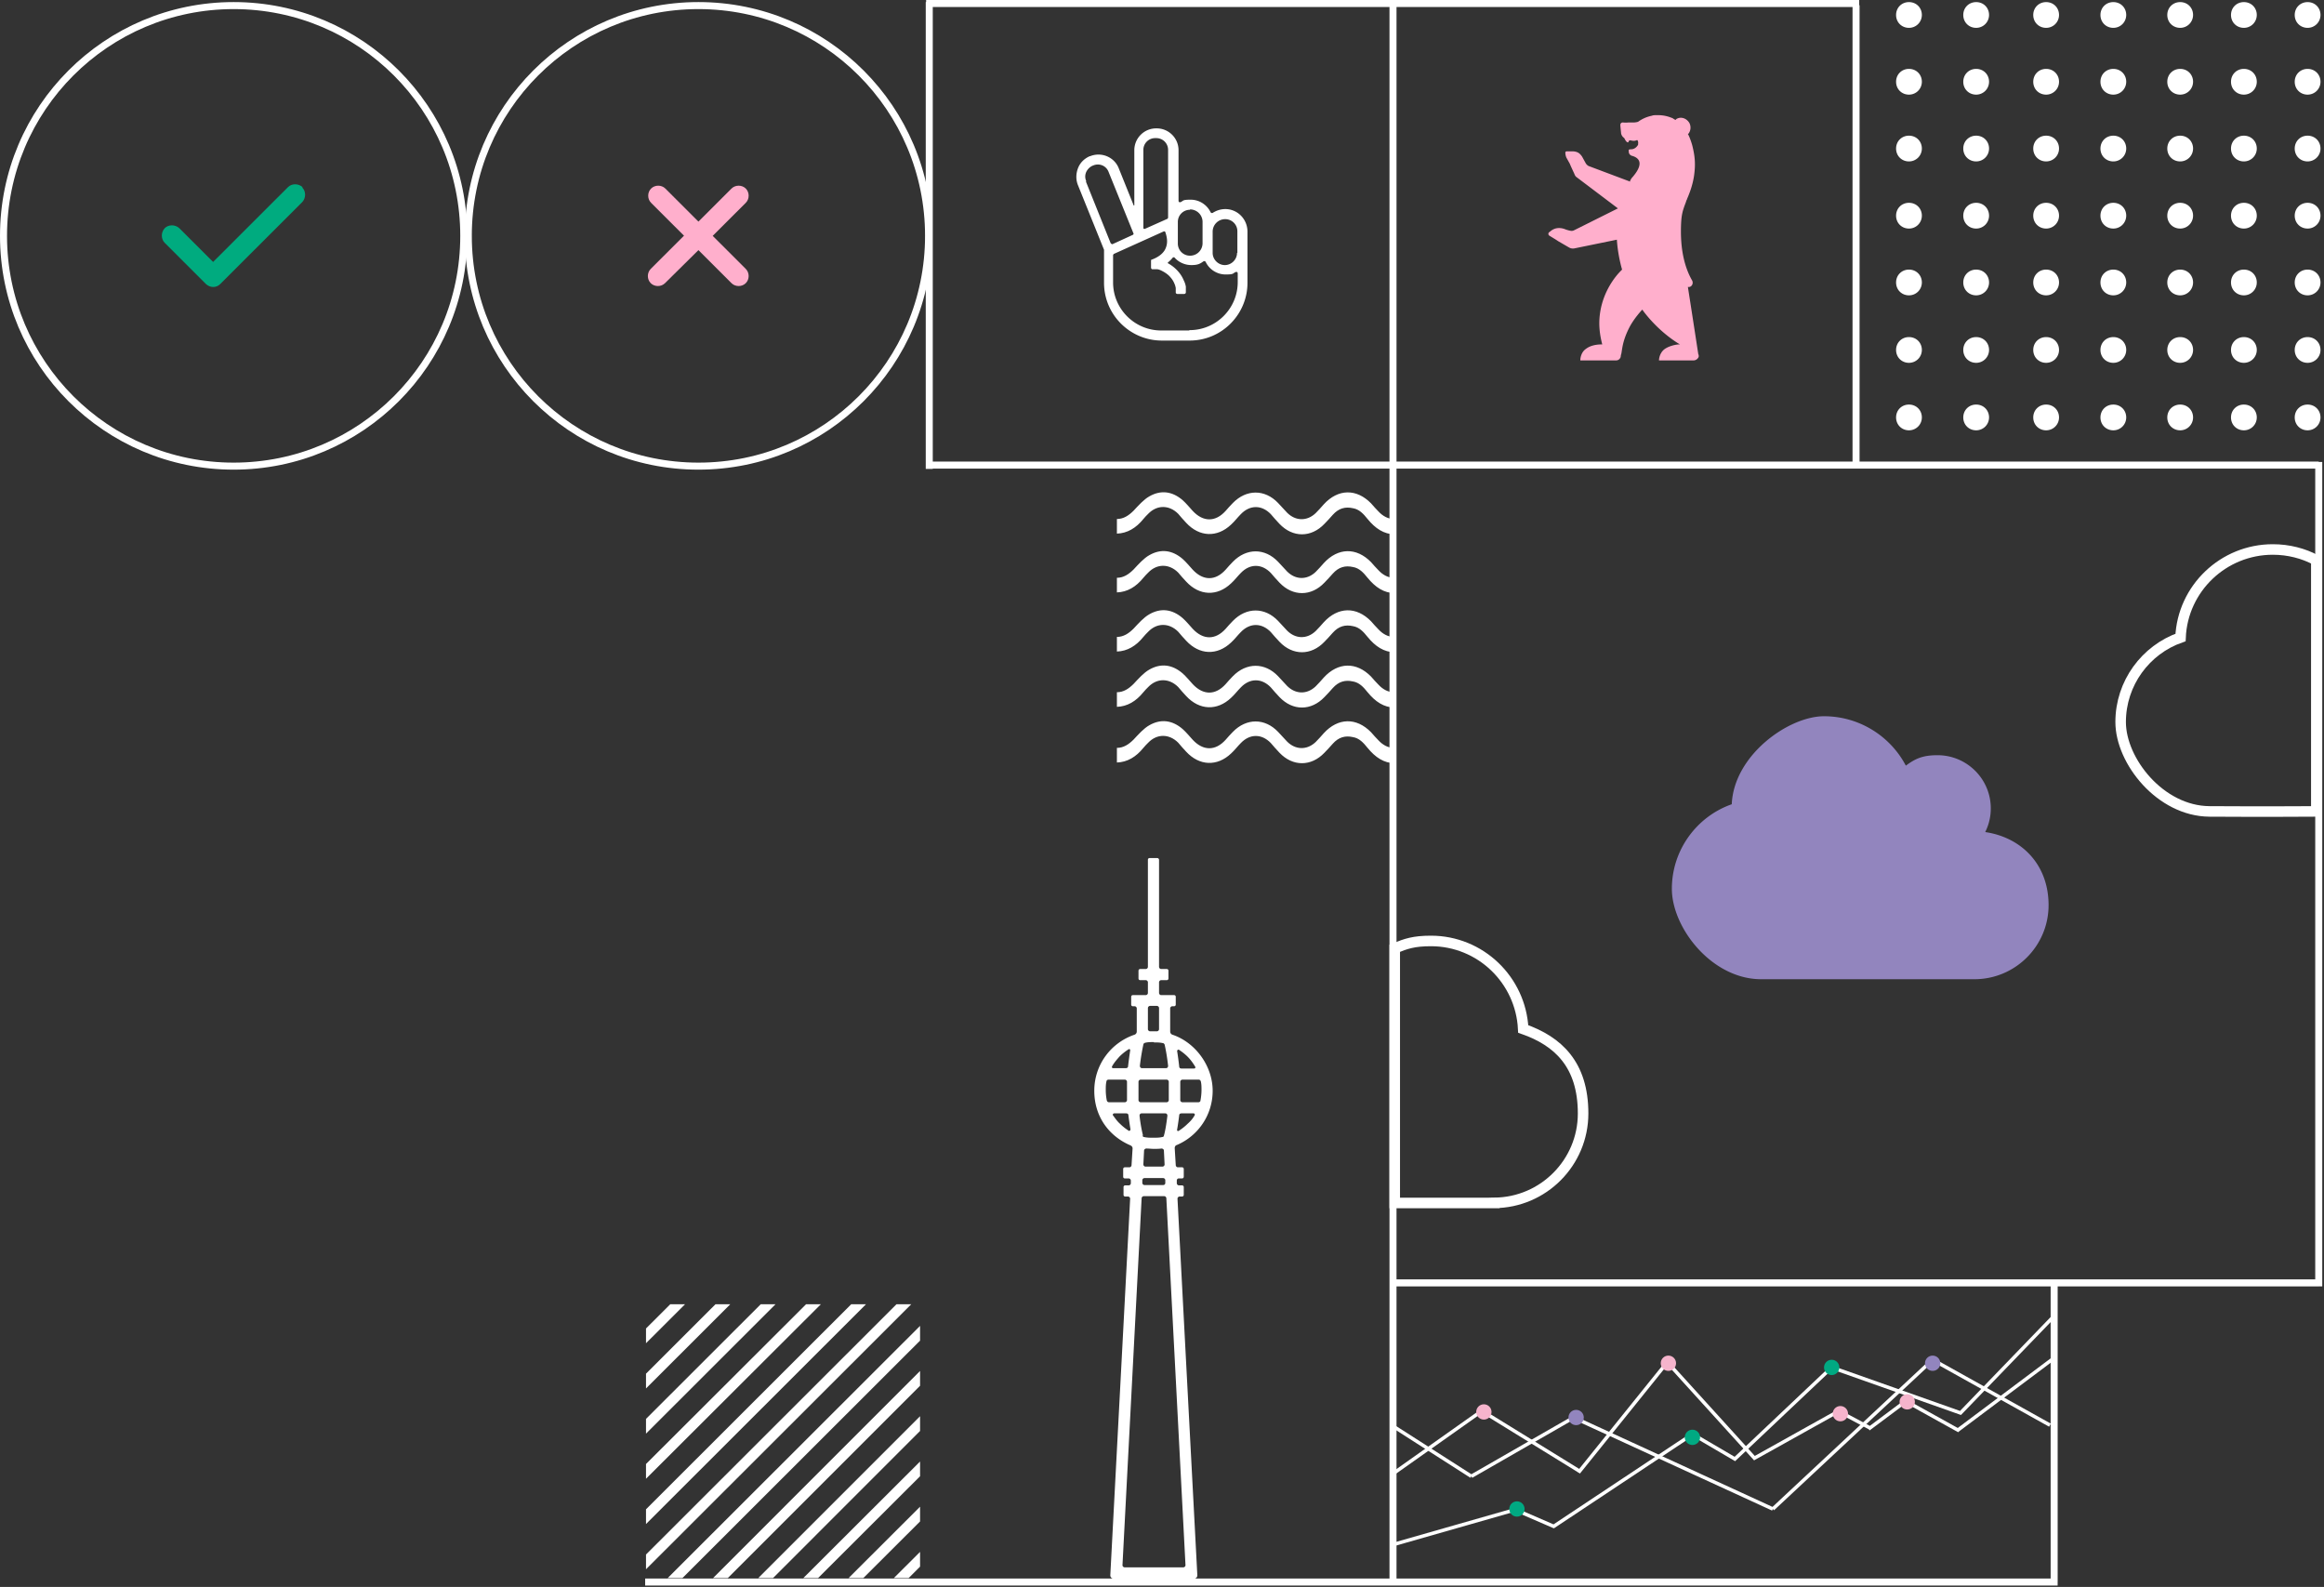 <svg xmlns="http://www.w3.org/2000/svg" width="662" height="452"><rect width="100%" height="100%" fill="#333333" stroke="none"/><g fill="none" fill-rule="evenodd" transform="translate(1 .6)"><path fill="#FFF" d="M396.298 168.329c-3.075 0-5.554-1.684-7.736-4.36-1.19-1.486-2.38-2.773-4.165-3.07-2.182-.496-4.066 0-5.752 1.882-.794.891-1.587 1.783-2.38 2.576-3.77 3.963-9.025 3.963-12.794 0-.892-.892-1.686-1.883-2.48-2.774-2.578-2.675-5.95-2.675-8.528 0-.992.99-1.785 2.08-2.777 2.972-3.967 3.765-9.025 3.567-12.793-.496-.794-.792-1.488-1.684-2.281-2.576-2.579-2.575-6.05-2.575-8.53 0-.495.496-.991.991-1.388 1.487-2.082 2.576-4.562 4.062-7.537 4.16v-4.16c1.884 0 3.372-.991 4.76-2.378 1.389-1.486 2.876-3.17 4.463-4.062 3.273-1.883 6.546-1.486 9.52 1.09.993.891 1.885 1.981 2.877 3.07 2.975 3.171 6.446 3.171 9.322 0 .694-.792 1.389-1.584 2.083-2.278 3.868-3.963 9.124-3.963 12.892 0 .893.892 1.686 1.883 2.579 2.774 2.38 2.378 5.653 2.477 8.132.1.794-.793 1.587-1.685 2.281-2.478 4.066-4.458 9.322-4.557 13.488-.297.694.793 1.388 1.585 2.082 2.279 1.29 1.387 2.777 2.18 4.463 2.18v4.16l.199.199Zm0-16.744c-3.075 0-5.554-1.684-7.736-4.36-1.19-1.485-2.38-2.773-4.165-3.07-2.182-.496-4.066 0-5.752 1.882-.794.892-1.587 1.783-2.38 2.576-3.77 3.963-9.025 3.963-12.794 0-.892-.892-1.686-1.882-2.48-2.774-2.578-2.675-5.95-2.675-8.528 0-.992.99-1.785 2.08-2.777 2.972-3.967 3.765-9.025 3.567-12.793-.495-.794-.793-1.488-1.685-2.281-2.576-2.579-2.576-6.05-2.576-8.53 0-.495.495-.991.99-1.388 1.486-2.082 2.576-4.562 4.062-7.537 4.161v-4.161c1.884 0 3.372-.99 4.76-2.378 1.389-1.486 2.876-3.17 4.463-4.062 3.273-1.882 6.546-1.486 9.52 1.09.993.892 1.885 1.981 2.877 3.071 2.975 3.17 6.446 3.17 9.322 0 .694-.792 1.389-1.585 2.083-2.279 3.868-3.963 9.124-3.963 12.892 0 .893.892 1.686 1.883 2.579 2.775 2.38 2.377 5.653 2.476 8.132.099.794-.793 1.587-1.685 2.281-2.477 4.066-4.459 9.322-4.558 13.488-.297.694.792 1.388 1.585 2.082 2.278 1.29 1.387 2.777 2.18 4.463 2.18v4.161l.199.198Zm0 33.587c-3.075 0-5.554-1.685-7.736-4.36-1.19-1.486-2.38-2.774-4.165-3.07-2.182-.496-4.066 0-5.752 1.882-.794.891-1.587 1.783-2.38 2.575-3.77 3.963-9.025 3.963-12.794 0-.892-.891-1.686-1.882-2.48-2.774-2.578-2.675-5.95-2.675-8.528 0-.992.991-1.785 2.08-2.777 2.973-3.967 3.764-9.025 3.566-12.793-.496-.794-.792-1.488-1.684-2.281-2.576-2.579-2.576-6.05-2.576-8.53 0-.495.496-.991.991-1.388 1.486-2.082 2.576-4.562 4.063-7.537 4.162v-4.162c1.884 0 3.372-.99 4.76-2.377 1.389-1.487 2.876-3.17 4.463-4.062 3.273-1.883 6.546-1.487 9.52 1.09.993.891 1.885 1.98 2.877 3.07 2.975 3.171 6.446 3.171 9.322 0 .694-.792 1.389-1.585 2.083-2.278 3.868-3.963 9.124-3.963 12.892 0 .893.892 1.686 1.882 2.579 2.774 2.38 2.378 5.653 2.477 8.132.1.794-.793 1.587-1.685 2.281-2.478 4.066-4.458 9.322-4.557 13.488-.297.694.793 1.388 1.585 2.082 2.279 1.29 1.387 2.777 2.18 4.463 2.18v4.16l.199.199Zm0 15.753c-3.075 0-5.554-1.685-7.736-4.36-1.19-1.486-2.38-2.774-4.165-3.07-2.182-.496-4.066 0-5.752 1.881-.794.892-1.587 1.784-2.38 2.576-3.77 3.963-9.025 3.963-12.794 0-.892-.891-1.686-1.882-2.48-2.774-2.578-2.675-5.95-2.675-8.528 0-.992.991-1.785 2.08-2.777 2.973-3.967 3.764-9.025 3.566-12.793-.496-.794-.792-1.488-1.684-2.281-2.576-2.579-2.576-6.05-2.576-8.53 0-.495.496-.991.991-1.388 1.486-2.082 2.576-4.562 4.062-7.537 4.162v-4.162c1.884 0 3.372-.99 4.76-2.377 1.389-1.487 2.876-3.17 4.463-4.063 3.273-1.882 6.546-1.486 9.52 1.09.993.892 1.885 1.982 2.877 3.072 2.975 3.17 6.446 3.17 9.322 0 .694-.793 1.389-1.586 2.083-2.28 3.868-3.962 9.124-3.962 12.892 0 .893.893 1.686 1.883 2.579 2.775 2.38 2.378 5.653 2.477 8.132.1.794-.793 1.587-1.685 2.281-2.478 4.066-4.458 9.322-4.557 13.488-.297.694.793 1.388 1.585 2.082 2.279 1.29 1.387 2.777 2.18 4.463 2.18v4.16l.199.199Zm0 15.852c-3.075 0-5.554-1.685-7.736-4.36-1.19-1.486-2.38-2.774-4.165-3.07-2.182-.496-4.066 0-5.752 1.882-.794.891-1.587 1.783-2.38 2.575-3.77 3.964-9.025 3.964-12.794 0-.892-.891-1.686-1.882-2.48-2.774-2.578-2.675-5.95-2.675-8.528 0-.992.991-1.785 2.081-2.777 2.973-3.967 3.765-9.025 3.566-12.793-.496-.794-.792-1.488-1.684-2.281-2.576-2.579-2.576-6.05-2.576-8.53 0-.495.496-.991.991-1.388 1.486-2.082 2.576-4.562 4.063-7.537 4.162v-4.162c1.884 0 3.372-.99 4.76-2.377 1.389-1.486 2.876-3.17 4.463-4.062 3.273-1.883 6.546-1.487 9.52 1.09.993.891 1.885 1.98 2.877 3.07 2.975 3.171 6.446 3.171 9.322 0 .694-.792 1.389-1.584 2.083-2.278 3.868-3.963 9.124-3.963 12.892 0 .893.892 1.686 1.882 2.579 2.774 2.38 2.378 5.653 2.477 8.132.1.794-.793 1.587-1.685 2.281-2.478 4.066-4.458 9.322-4.557 13.488-.297.694.793 1.388 1.585 2.082 2.279 1.29 1.387 2.777 2.18 4.463 2.18v4.16l.199.199Z"/><path fill="#FFF" fill-rule="nonzero" d="M335.702 340.195c.298 0 .496-.198.496-.496v-2.18c0-.296-.198-.495-.496-.495h-.892c-.298 0-.595-.297-.595-.594v-.793c0-.297.198-.594.595-.594h.892c.298 0 .496-.198.496-.495v-2.18c0-.297-.198-.495-.496-.495h-1.19c-.297 0-.595-.298-.595-.595l-.297-4.855c0-.396.198-.792.595-.891 6.05-2.576 10.215-8.52 10.215-15.456 0-6.935-4.76-13.672-11.405-15.951a.952.952 0 0 1-.694-.892v-6.638c0-.297.297-.594.595-.594h.495c.298 0 .496-.198.496-.496v-2.18c0-.297-.198-.495-.496-.495h-3.669c-.297 0-.595-.297-.595-.594v-3.072c0-.297.298-.594.595-.594h1.587c.297 0 .496-.198.496-.495v-2.18c0-.297-.199-.495-.496-.495h-1.587c-.297 0-.595-.298-.595-.595V244.29c0-.297-.297-.495-.496-.495h-2.182c-.297 0-.496.198-.496.495v30.515c0 .297-.297.595-.595.595h-1.586c-.298 0-.496.198-.496.495v2.18c0 .297.198.495.496.495h1.586c.298 0 .595.297.595.594v3.072c0 .297-.297.594-.595.594h-3.669c-.298 0-.496.198-.496.496v2.18c0 .297.198.495.496.495h.496c.297 0 .595.297.595.594v6.638a.952.952 0 0 1-.694.892c-6.645 2.279-11.405 8.52-11.405 15.951 0 7.43 4.264 12.979 10.314 15.555.396.198.595.495.595.891l-.298 4.756c0 .297-.297.595-.595.595h-1.289c-.298 0-.496.198-.496.495v2.18c0 .297.198.495.496.495h1.09c.298 0 .596.297.596.594v.793c0 .297-.298.594-.595.594h-.992c-.297 0-.496.199-.496.496v2.18c0 .297.199.495.496.495h.794c.297 0 .595.297.595.594l-5.653 107.299c0 .495.396.99.991.99h22.81a.993.993 0 0 0 .992-.99l-5.653-107.299c0-.297.298-.594.595-.594h.694Zm-11.107-17.338c-.297-1.19-.694-3.072-.992-5.648 0-.396.199-.693.595-.693h6.744c.397 0 .595.297.595.693-.297 2.378-.595 4.26-.992 5.648 0 .198-.198.396-.495.396-.794.198-1.686.198-2.579.198-.892 0-1.686 0-2.578-.198-.199 0-.397-.198-.496-.396m-10.414-12.98c0-.89 0-1.683.199-2.476 0-.297.297-.495.595-.495h4.661c.298 0 .595.297.595.594v5.251c0 .297-.297.594-.595.594h-4.562c-.297 0-.496-.198-.595-.495a15.107 15.107 0 0 1-.298-2.972m9.323 0V307.5c0-.297.297-.594.595-.594h7.438c.297 0 .595.297.595.594v5.251c0 .297-.298.594-.595.594H323.9c-.298 0-.595-.297-.595-.594v-2.873m4.363-13.574c.893 0 1.686 0 2.579.199.198 0 .397.198.496.396.297 1.288.694 3.369.992 6.044 0 .396-.199.693-.596.693h-6.842c-.397 0-.596-.297-.596-.693a63.64 63.64 0 0 1 .992-6.044c0-.198.199-.396.496-.495.793-.199 1.686-.199 2.579-.199m6.545 24.868c.198-1.09.397-2.477.595-4.062 0-.297.298-.495.595-.495h3.471c.298 0 .496.297.298.594-.496.892-1.19 1.685-1.984 2.378-.793.793-1.587 1.387-2.48 1.982-.297.198-.594 0-.495-.397m6.05-7.728h-4.562c-.298 0-.595-.297-.595-.594V307.5c0-.297.297-.594.595-.594h4.66c.298 0 .497.198.596.495.198.793.198 1.684.198 2.477 0 .792-.099 1.981-.297 2.972 0 .297-.298.495-.595.495m-1.19-9.61h-3.67c-.297 0-.595-.198-.595-.495a84.94 84.94 0 0 0-.595-4.459c0-.297.298-.495.496-.396.892.595 1.686 1.189 2.48 1.982.892.891 1.586 1.882 2.181 2.873.1.198 0 .495-.297.495m-12.595-17.833h1.983c.298 0 .595.297.595.594v6.044c0 .297-.297.594-.595.594h-1.983c-.298 0-.596-.297-.596-.594v-6.044c0-.297.298-.594.596-.594m-8.629 14.366c.794-.793 1.587-1.388 2.48-1.982.297-.198.595 0 .496.396a128.088 128.088 0 0 0-.595 4.459c0 .297-.298.495-.595.495h-3.67c-.297 0-.397-.297-.297-.495.595-1.09 1.388-1.982 2.181-2.873m-1.586 16.248h3.47c.298 0 .596.198.596.495a97.32 97.32 0 0 0 .595 4.062c0 .298-.298.496-.496.397-.893-.595-1.686-1.19-2.48-1.982-.793-.693-1.388-1.585-1.983-2.378-.198-.198 0-.594.298-.594m8.529 10.6c0-.296.297-.594.694-.594.694 0 1.388.1 2.082.1.695 0 1.488 0 2.182-.1.298 0 .694.199.694.595l.199 3.963c0 .297-.298.594-.595.594h-4.86c-.297 0-.595-.297-.595-.594l.199-3.963Zm.198 7.828h5.256c.298 0 .595.297.595.594v.793c0 .297-.198.594-.595.594h-5.355c-.298 0-.595-.297-.595-.594v-.793c0-.297.297-.594.595-.594m11.107 110.865h-16.76c-.298 0-.595-.297-.595-.594l5.454-104.525c0-.297.298-.594.595-.594h5.852c.297 0 .595.297.595.594l5.454 104.525c0 .297-.297.594-.595.594"/><path stroke="#FFF" stroke-width="2" d="M182.777 450h402.347M395.802.793V450m.496-85.205h263.206M584.132 450v-84.71m75.372.496V130.978m-396.397.891h396.397M263.702 0v132.959M528.595.396H262.81m264.892.496v131.076"/><path fill="#FFF" fill-rule="nonzero" d="M546.446 3.666a3.66 3.66 0 0 1-3.67 3.666c-2.082 0-3.669-1.586-3.669-3.666S540.694 0 542.777 0s3.67 1.585 3.67 3.666m19.14 0a3.66 3.66 0 0 1-3.67 3.666c-2.082 0-3.67-1.586-3.67-3.666S559.836 0 561.918 0c2.083 0 3.67 1.585 3.67 3.666m19.934 0a3.66 3.66 0 0 1-3.67 3.666c-2.082 0-3.67-1.586-3.67-3.666S579.77 0 581.852 0c2.083 0 3.67 1.585 3.67 3.666m19.14 0a3.66 3.66 0 0 1-3.67 3.666c-2.082 0-3.669-1.586-3.669-3.666S598.91 0 600.992 0c2.082 0 3.67 1.585 3.67 3.666m19.04 0a3.66 3.66 0 0 1-3.669 3.666c-2.083 0-3.67-1.586-3.67-3.666S617.95 0 620.034 0s3.67 1.585 3.67 3.666m-77.257 19.022a3.66 3.66 0 0 1-3.67 3.666c-2.082 0-3.669-1.585-3.669-3.666 0-2.08 1.587-3.666 3.67-3.666s3.67 1.586 3.67 3.666m19.14 0a3.66 3.66 0 0 1-3.67 3.666c-2.082 0-3.67-1.585-3.67-3.666 0-2.08 1.588-3.666 3.67-3.666 2.083 0 3.67 1.586 3.67 3.666m19.934 0a3.66 3.66 0 0 1-3.67 3.666c-2.082 0-3.67-1.585-3.67-3.666 0-2.08 1.588-3.666 3.67-3.666 2.083 0 3.67 1.586 3.67 3.666m19.14 0a3.66 3.66 0 0 1-3.67 3.666c-2.082 0-3.669-1.585-3.669-3.666 0-2.08 1.587-3.666 3.67-3.666 2.082 0 3.67 1.586 3.67 3.666m19.04 0a3.66 3.66 0 0 1-3.669 3.666c-2.083 0-3.67-1.585-3.67-3.666 0-2.08 1.587-3.666 3.67-3.666s3.67 1.586 3.67 3.666m-77.257 19.023a3.66 3.66 0 0 1-3.67 3.665c-2.082 0-3.669-1.585-3.669-3.665s1.587-3.666 3.67-3.666 3.67 1.585 3.67 3.666m19.14 0a3.66 3.66 0 0 1-3.67 3.665c-2.082 0-3.67-1.585-3.67-3.665s1.588-3.666 3.67-3.666c2.083 0 3.67 1.585 3.67 3.666m19.934 0a3.66 3.66 0 0 1-3.67 3.665c-2.082 0-3.67-1.585-3.67-3.665s1.588-3.666 3.67-3.666c2.083 0 3.67 1.585 3.67 3.666m19.14 0a3.66 3.66 0 0 1-3.67 3.665c-2.082 0-3.669-1.585-3.669-3.665s1.587-3.666 3.67-3.666c2.082 0 3.67 1.585 3.67 3.666m19.04 0a3.66 3.66 0 0 1-3.669 3.665c-2.083 0-3.67-1.585-3.67-3.665s1.587-3.666 3.67-3.666 3.67 1.585 3.67 3.666m-77.257 19.121a3.66 3.66 0 0 1-3.67 3.666c-2.082 0-3.669-1.585-3.669-3.666 0-2.08 1.587-3.666 3.67-3.666s3.67 1.586 3.67 3.666m19.14 0a3.66 3.66 0 0 1-3.67 3.666c-2.082 0-3.67-1.585-3.67-3.666 0-2.08 1.588-3.666 3.67-3.666 2.083 0 3.67 1.586 3.67 3.666m19.934 0a3.66 3.66 0 0 1-3.67 3.666c-2.082 0-3.67-1.585-3.67-3.666 0-2.08 1.588-3.666 3.67-3.666 2.083 0 3.67 1.586 3.67 3.666m19.14 0a3.66 3.66 0 0 1-3.67 3.666c-2.082 0-3.669-1.585-3.669-3.666 0-2.08 1.587-3.666 3.67-3.666 2.082 0 3.67 1.586 3.67 3.666m19.04 0a3.66 3.66 0 0 1-3.669 3.666c-2.083 0-3.67-1.585-3.67-3.666 0-2.08 1.587-3.666 3.67-3.666s3.67 1.586 3.67 3.666m-77.257 19.023a3.66 3.66 0 0 1-3.67 3.665c-2.082 0-3.669-1.585-3.669-3.665s1.587-3.666 3.67-3.666 3.67 1.585 3.67 3.666m19.14 0a3.66 3.66 0 0 1-3.67 3.665c-2.082 0-3.67-1.585-3.67-3.665s1.588-3.666 3.67-3.666c2.083 0 3.67 1.585 3.67 3.666m19.934 0a3.66 3.66 0 0 1-3.67 3.665c-2.082 0-3.67-1.585-3.67-3.665s1.588-3.666 3.67-3.666c2.083 0 3.67 1.585 3.67 3.666m19.14 0a3.66 3.66 0 0 1-3.67 3.665c-2.082 0-3.669-1.585-3.669-3.665s1.587-3.666 3.67-3.666c2.082 0 3.67 1.585 3.67 3.666m19.04 0a3.66 3.66 0 0 1-3.669 3.665c-2.083 0-3.67-1.585-3.67-3.665s1.587-3.666 3.67-3.666 3.67 1.585 3.67 3.666m-77.257 19.22a3.66 3.66 0 0 1-3.67 3.666c-2.082 0-3.669-1.585-3.669-3.666 0-2.08 1.587-3.665 3.67-3.665s3.67 1.585 3.67 3.665m19.14 0a3.66 3.66 0 0 1-3.67 3.666c-2.082 0-3.67-1.585-3.67-3.666 0-2.08 1.588-3.665 3.67-3.665 2.083 0 3.67 1.585 3.67 3.665m19.934 0a3.66 3.66 0 0 1-3.67 3.666c-2.082 0-3.67-1.585-3.67-3.666 0-2.08 1.588-3.665 3.67-3.665 2.083 0 3.67 1.585 3.67 3.665m19.14 0a3.66 3.66 0 0 1-3.67 3.666c-2.082 0-3.669-1.585-3.669-3.666 0-2.08 1.587-3.665 3.67-3.665 2.082 0 3.67 1.585 3.67 3.665m19.04 0a3.66 3.66 0 0 1-3.669 3.666c-2.083 0-3.67-1.585-3.67-3.666 0-2.08 1.587-3.665 3.67-3.665s3.67 1.585 3.67 3.665m-77.257 19.22a3.66 3.66 0 0 1-3.67 3.667c-2.082 0-3.669-1.586-3.669-3.666s1.587-3.666 3.67-3.666 3.67 1.585 3.67 3.666m19.14 0a3.66 3.66 0 0 1-3.67 3.666c-2.082 0-3.67-1.586-3.67-3.666s1.588-3.666 3.67-3.666c2.083 0 3.67 1.585 3.67 3.666m19.934 0a3.66 3.66 0 0 1-3.67 3.666c-2.082 0-3.67-1.586-3.67-3.666s1.588-3.666 3.67-3.666c2.083 0 3.67 1.585 3.67 3.666m19.14 0a3.66 3.66 0 0 1-3.67 3.666c-2.082 0-3.669-1.586-3.669-3.666s1.587-3.666 3.67-3.666c2.082 0 3.67 1.585 3.67 3.666m19.04 0a3.66 3.66 0 0 1-3.669 3.666c-2.083 0-3.67-1.586-3.67-3.666s1.587-3.666 3.67-3.666 3.67 1.585 3.67 3.666M641.85 3.666a3.66 3.66 0 0 1-3.67 3.666c-2.082 0-3.669-1.586-3.669-3.666S636.1 0 638.182 0c2.082 0 3.67 1.585 3.67 3.666m0 19.022a3.66 3.66 0 0 1-3.67 3.666c-2.083 0-3.67-1.585-3.67-3.666 0-2.08 1.587-3.666 3.67-3.666 2.082 0 3.67 1.586 3.67 3.666m0 19.023a3.66 3.66 0 0 1-3.67 3.665c-2.083 0-3.67-1.585-3.67-3.665s1.587-3.666 3.67-3.666c2.082 0 3.67 1.585 3.67 3.666m0 19.121a3.66 3.66 0 0 1-3.67 3.666c-2.083 0-3.67-1.585-3.67-3.666 0-2.08 1.587-3.666 3.67-3.666 2.082 0 3.67 1.586 3.67 3.666M660 3.666a3.66 3.66 0 0 1-3.67 3.666c-2.082 0-3.669-1.586-3.669-3.666S654.248 0 656.331 0C658.413 0 660 1.585 660 3.666m0 19.022a3.66 3.66 0 0 1-3.67 3.666c-2.082 0-3.669-1.585-3.669-3.666 0-2.08 1.587-3.666 3.67-3.666 2.082 0 3.669 1.586 3.669 3.666m0 19.023a3.66 3.66 0 0 1-3.67 3.665c-2.082 0-3.669-1.585-3.669-3.665s1.587-3.666 3.67-3.666c2.082 0 3.669 1.585 3.669 3.666m0 19.121a3.66 3.66 0 0 1-3.67 3.666c-2.082 0-3.669-1.585-3.669-3.666 0-2.08 1.587-3.666 3.67-3.666 2.082 0 3.669 1.586 3.669 3.666m-18.149 19.023a3.66 3.66 0 0 1-3.67 3.665c-2.082 0-3.669-1.585-3.669-3.665s1.587-3.666 3.67-3.666c2.082 0 3.67 1.585 3.67 3.666m18.148 0a3.66 3.66 0 0 1-3.67 3.665c-2.082 0-3.669-1.585-3.669-3.665s1.587-3.666 3.67-3.666c2.082 0 3.669 1.585 3.669 3.666m-18.149 19.22a3.66 3.66 0 0 1-3.67 3.666c-2.082 0-3.669-1.585-3.669-3.666 0-2.08 1.587-3.665 3.67-3.665 2.082 0 3.67 1.585 3.67 3.665m18.148 0a3.66 3.66 0 0 1-3.67 3.666c-2.082 0-3.669-1.585-3.669-3.666 0-2.08 1.587-3.665 3.67-3.665 2.082 0 3.669 1.585 3.669 3.665m-18.149 19.22a3.66 3.66 0 0 1-3.67 3.667c-2.082 0-3.669-1.586-3.669-3.666s1.587-3.666 3.67-3.666c2.082 0 3.67 1.585 3.67 3.666m18.148 0a3.66 3.66 0 0 1-3.67 3.666c-2.082 0-3.669-1.586-3.669-3.666s1.587-3.666 3.67-3.666c2.082 0 3.669 1.585 3.669 3.666"/><path fill="#FFAFCC" fill-rule="nonzero" d="M482.777 100.363s-2.083-13.573-2.975-19.22h.396c.893-.198 1.19-1.19.794-1.883-2.281-3.963-3.174-8.917-3.174-13.87 0-4.954.496-5.945 1.488-8.62 0-.198.099-.297.198-.495l.1-.297c.594-1.388 1.784-4.26 2.082-7.63.297-2.674 0-4.854-.496-6.935-.198-.99-.793-2.675-1.19-3.467 0-.1-.1-.198-.198-.297.793-.793.991-2.18.396-3.27-.793-1.288-2.28-1.783-3.47-1.189-.1 0-.397.297-.497.397-.198-.199-.297-.199-.297-.199l-.595-.396h-.1a9.99 9.99 0 0 0-3.867-.793c-1.389 0-1.29 0-1.984.199a10.007 10.007 0 0 0-3.768 1.684c-.595.198-1.19.198-1.19.198h-1.587c-.694.1-1.587 0-1.587 0a.678.678 0 0 0-.694.694c0 .396.198 2.18.198 2.18 0 .495.298 1.09.695 1.386l.297.298c.198.495.496.891.793 1.09h.298c.297-1.19.992 0 2.38-.595.298-.198.496.594.397.99v.298c-.397.693-.992 1.189-1.785 1.288-.595 0-.893.099-.893.198 0 .694 0 1.189.694 1.585.199.1.298.1.298.1.992.297 4.066 1.386.198 5.944 0 0-.396.396-.595.792 0 .1-.198.199-.198.397v.198l-11.603-4.36c-.397-.099-.794-.495-.992-.792l-1.091-1.982c-.694-.99-1.29-1.387-2.579-1.486h-1.586c-.298 0-.496 0-.595.298 0 .198 0 .792.297 1.486l.992 1.783c0 .1 1.29 2.873 1.29 2.873.098.297.297.694.594.892l11.802 8.917-12.496 6.241c-.397.199-.793.199-1.19.1-.496-.1-1.091-.298-1.091-.298-2.083-.891-3.57-.297-4.463.496l-.397.297c-.297.297-.198.792.199.99 0 0 1.983 1.19 2.38 1.487l3.074 1.783c.496.297.992.396 1.587.297l12.1-2.477c.297 4.657 1.487 8.52 1.487 8.52-2.182 2.081-5.157 6.144-6.149 11.593-.595 3.27-.397 6.241.496 9.71-1.686 0-3.372.296-4.661 1.287-1.29.892-1.587 2.477-1.587 3.27h10.215c.992 0 1.29-.991 1.29-.991 0-.297.098-.694.198-.99.297-1.883.495-3.865 2.181-7.233 1.389-2.775 3.769-5.251 3.769-5.251s3.967 5.845 10.71 9.907c-1.289 0-2.975.495-3.966 1.09-1.587.892-1.984 2.675-1.984 3.468h9.818c.695 0 1.19-.397 1.488-.991v-.595"/><path fill="#FFF" fill-rule="nonzero" d="M351.372 71.433c0 1.883-1.587 3.468-3.471 3.468-1.884 0-3.471-1.585-3.471-3.468V65.39a3.554 3.554 0 0 1 3.57-3.567 3.448 3.448 0 0 1 3.471 3.468v6.142h-.1Zm-13.686 22.094h-7.934c-7.537 0-13.686-6.143-13.686-13.672v-7.827s.1-.198.198-.297l14.281-6.44c.1 0 .298 0 .397.198.397 1.189.794 2.774.198 4.36-.495 1.485-1.884 2.674-3.966 3.467h-.1c-.099 0-.198.198-.198.396v1.882c0 .298.198.496.397.496h1.289c.397 0 .893.198 1.29.396.793.396 1.586.892 2.181 1.486.595.595 1.19 1.387 1.488 2.18.198.396.297.793.396 1.288v1.288c0 .198.199.396.496.396h1.885c.297 0 .495-.198.495-.495v-1.585a6.293 6.293 0 0 0-.595-1.784c-.496-1.189-1.19-2.18-2.082-3.071a10.676 10.676 0 0 0-2.38-1.783c-.1 0-.1-.298 0-.298a7.923 7.923 0 0 0 1.289-1.288c.198-.198.496-.198.595 0a6.441 6.441 0 0 0 4.76 2.08c1.884 0 2.48-.395 3.471-1.089.199-.099.496 0 .595.198.992 2.08 3.174 3.567 5.653 3.567 2.48 0 1.984-.297 2.876-.694.298-.099.595 0 .595.397v2.477c0 7.53-6.149 13.672-13.686 13.672M308.43 51.024c-.397-.892-.397-1.784 0-2.675.396-.793 1.09-1.486 1.884-1.784 1.785-.792 3.769 0 4.463 1.784l7.14 17.635c0 .1-.099.198-.198.297l-5.851 2.675c-.199 0-.397-.198-.496-.297l-7.041-17.536.099-.1Zm19.834-12.286h.1a3.342 3.342 0 0 1 3.372 3.369v19.22c0 .199-.1.298-.199.397l-6.446 2.873c-.198 0-.298 0-.397-.198V42.107a3.342 3.342 0 0 1 3.372-3.369m9.917 20.31a3.554 3.554 0 0 1 3.57 3.568v6.043a3.554 3.554 0 0 1-3.57 3.567 3.448 3.448 0 0 1-3.47-3.468v-6.142a3.448 3.448 0 0 1 3.47-3.468m10.116-.198c-1.388 0-2.578.396-3.67 1.09-.198.099-.495 0-.594-.199-.992-2.08-3.174-3.566-5.653-3.566-2.48 0-1.984.297-2.876.693-.298.1-.595 0-.595-.396V42.206a6.219 6.219 0 0 0-6.248-6.242h-.1a6.219 6.219 0 0 0-6.247 6.242V57.86c0 .099-.199.099-.199 0l-4.264-10.601c-1.29-3.17-4.959-4.657-8.132-3.369h-.1c-1.586.694-2.776 1.883-3.371 3.468-.595 1.585-.595 3.27 0 4.756l7.438 18.428v9.412c0 9.115 7.438 16.446 16.462 16.446h7.934c9.124 0 16.463-7.43 16.463-16.446V65.39c0-3.468-2.678-6.341-6.149-6.44"/><path stroke="#FFF" stroke-width="2" d="M0 66.579c0 36.261 29.355 65.587 65.554 65.587 36.198 0 65.553-29.326 65.553-65.587C131.107 30.317 101.752.99 65.554.99 29.355.99 0 30.317 0 66.579Z"/><path fill="#00AB7F" fill-rule="nonzero" d="M85.09 52.807c1.092 1.09 1.092 2.972 0 4.161L61.786 80.251c-1.09 1.189-2.975 1.189-4.165 0l-11.703-11.69c-1.09-1.09-1.09-2.973 0-4.162 1.091-1.09 2.976-1.09 4.166 0l9.62 9.61 21.322-21.3c1.09-1.09 2.975-1.09 4.165 0l-.1.098Z"/><path fill="#FFAFCC" fill-rule="nonzero" d="m193.785 66.579-9.421 9.412c-1.091 1.09-1.091 2.972 0 4.062 1.09 1.09 2.975 1.09 4.066 0l9.52-9.412 9.422 9.412c1.09 1.09 2.975 1.09 4.066 0 1.09-1.09 1.09-2.972 0-4.062l-9.421-9.412 9.421-9.413c1.09-1.09 1.09-2.972 0-4.062-1.09-1.09-2.975-1.09-4.066 0l-9.422 9.413-9.421-9.413c-1.091-1.09-2.975-1.09-4.066 0-1.091 1.09-1.091 2.973 0 4.062l9.421 9.413h-.099Z"/><path stroke="#FFF" stroke-width="2" d="M132.397 66.579c0 36.261 29.355 65.587 65.553 65.587 36.199 0 65.554-29.326 65.554-65.587C263.504 30.317 234.15.99 197.95.99c-36.198 0-65.553 29.326-65.553 65.588Z"/><path fill="#9285BE" fill-rule="nonzero" d="M564.496 236.394a14.993 14.993 0 0 0 1.587-6.737c0-8.422-6.843-15.159-15.174-15.159-4.413 0-6.446 1.09-9.025 2.972-4.363-8.322-13.19-14.068-23.305-14.068-10.116 0-25.686 11.096-26.281 25.066-9.918 3.467-17.058 12.978-17.058 24.075 0 11.096 11.305 25.66 25.289 25.76h60.892c11.604 0 21.124-9.413 21.124-21.104 0-11.69-7.834-19.32-18.05-20.805Z"/><path stroke="#FFF" stroke-width="3" d="M658.81 158.976c-3.67-1.981-7.934-3.071-12.397-3.071-14.082 0-25.686 11.096-26.28 25.066-9.918 3.468-17.059 12.979-17.059 24.075 0 11.097 11.306 25.364 25.29 25.463 13.983.099 30.446 0 30.446 0v-71.543.01ZM432.893 292.47c-.695-13.97-12.199-25.066-26.281-25.066-4.91 0-7.14.793-10.314 2.08v72.544h28.363v-.02c13.984-.1 25.29-11.493 25.29-25.462 0-13.97-7.141-20.608-17.058-24.076Z"/><path stroke="#FFF" d="m396.298 439.2 34.314-9.808m11.206 4.855-11.206-4.855m50.776-21.697-39.967 26.552m52.067-19.122-12.695-7.43m39.967-18.824-27.867 26.354m64.86-13.277-36.993-13.077m63.372-14.664-26.876 27.84"/><ellipse cx="431.107" cy="429.194" fill="#00A982" fill-rule="nonzero" rx="2.182" ry="2.18"/><ellipse cx="481.091" cy="408.785" fill="#00A982" fill-rule="nonzero" rx="2.182" ry="2.18"/><ellipse cx="520.76" cy="388.871" fill="#00A982" fill-rule="nonzero" rx="2.182" ry="2.18"/><path stroke="#FFF" d="m396.298 418.791 24.793-17.536m27.967 17.24-27.967-17.24"/><ellipse cx="421.686" cy="401.552" fill="#F6B4CC" fill-rule="nonzero" rx="2.182" ry="2.18"/><path stroke="#FFF" d="m473.95 387.384-25.289 31.407m50.38-3.765-25.09-27.642m47.504 14.664-22.91 12.78m33.124-8.718-7.636-4.062m17.851-3.567-10.611 7.926m25.785.495-15.174-8.421m41.554-11.79-26.975 20.211"/><ellipse cx="474.248" cy="387.682" fill="#F6B4CC" fill-rule="nonzero" rx="2.182" ry="2.18"/><ellipse cx="523.24" cy="402.048" fill="#F6B4CC" fill-rule="nonzero" rx="2.182" ry="2.18"/><ellipse cx="542.281" cy="398.679" fill="#F6B4CC" fill-rule="nonzero" rx="2.182" ry="2.18"/><path stroke="#FFF" d="m396.298 405.911 21.818 13.97m29.157-16.744-29.157 16.744M504 429.194l-56.727-26.057m102.248-16.446L504 429.194m78.942-23.877-33.421-18.626"/><ellipse cx="447.967" cy="403.137" fill="#9285BE" fill-rule="nonzero" rx="2.182" ry="2.18"/><ellipse cx="549.521" cy="387.682" fill="#9285BE" fill-rule="nonzero" rx="2.182" ry="2.18"/><path fill="#FFF" fill-rule="nonzero" d="M258.575 370.878h-4.205l-71.355 71.285v4.2l75.56-75.485Zm-12.892 0h-4.205l-58.463 58.405v4.201l62.668-62.606Zm-12.853 0h-4.215l-45.6 45.506v4.2l49.815-49.706Zm-38.688 0h-4.215l-6.912 6.906v4.2l11.127-11.106Zm12.883 0h-4.215l-19.795 19.776v4.21l24.01-23.986Zm12.882 0h-4.205l-32.687 32.656v4.2l36.892-36.856Zm41.177 61.863v-4.2l-20.37 20.33h4.205l16.165-16.13Zm0 12.87v-4.2l-7.477 7.46h4.214l3.263-3.26Zm0-25.74v-4.2l-33.263 33.2h4.205l29.058-29Zm0-12.9v-4.2l-46.096 46.1h4.205l41.891-41.9Zm0-12.88v-4.21l-58.978 58.99h4.205l54.773-54.78Zm-67.696 54.78 67.696-67.63v-4.2l-71.9 71.83h4.204Z"/></g></svg>